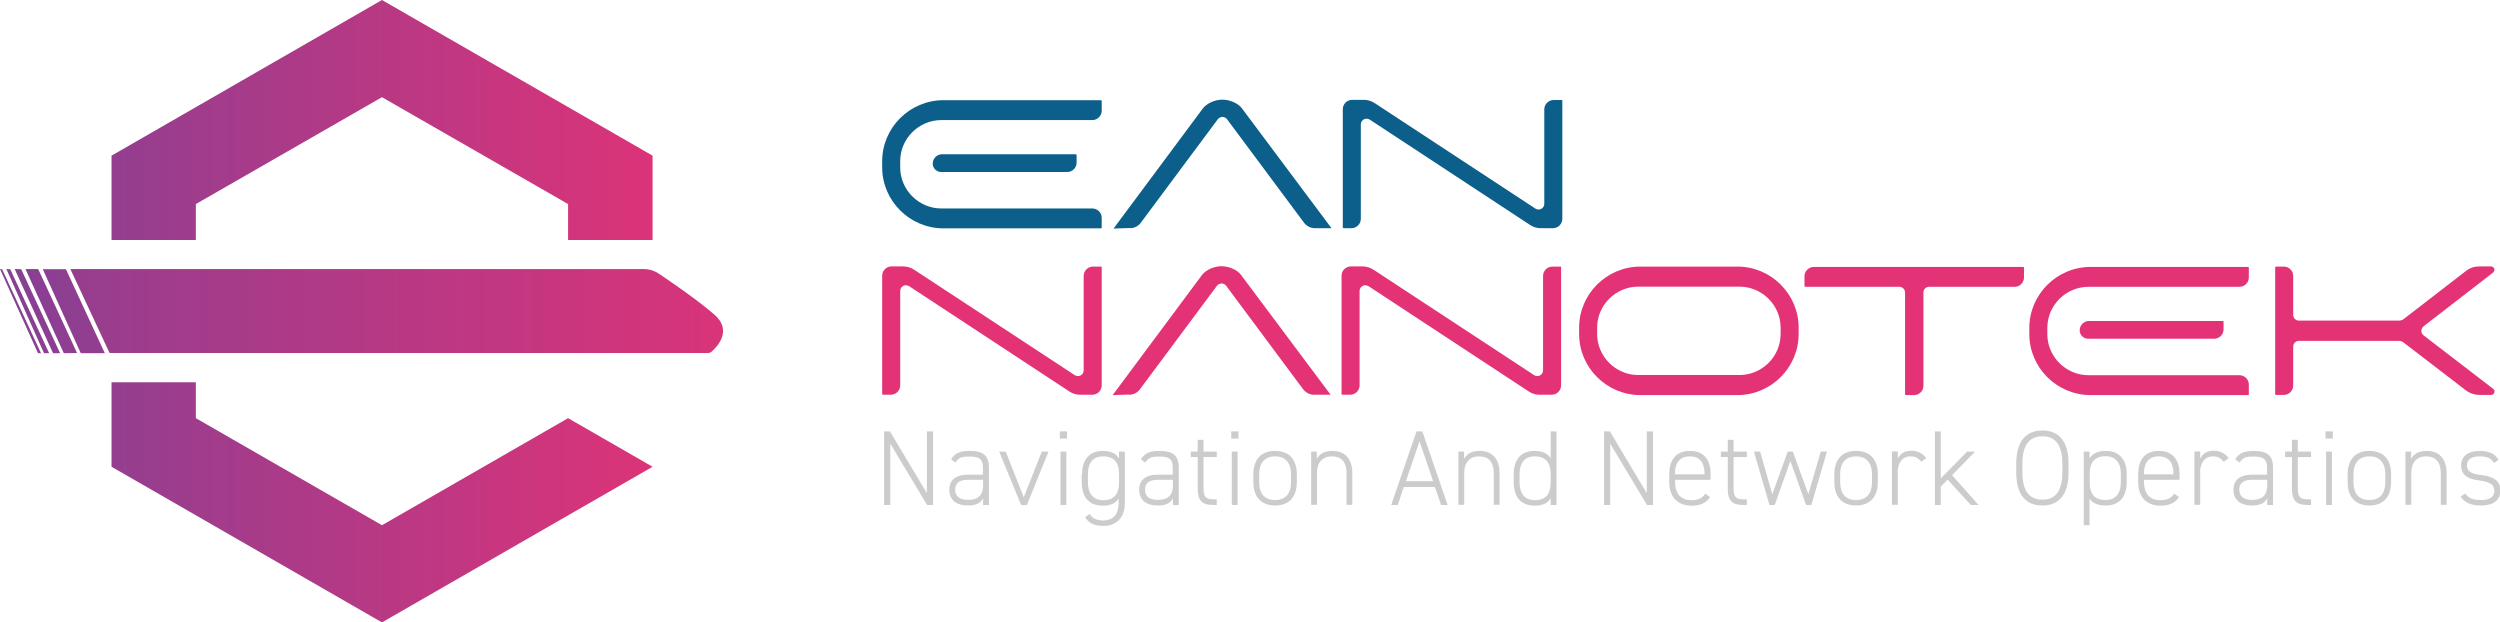 <svg width="482" height="120" viewBox="0 0 482 120" fill="none" xmlns="http://www.w3.org/2000/svg">
<g clip-path="url(#clip0_1_111)">
<path d="M301.08 19.282H299.546C298.558 19.282 297.74 20.096 297.74 21.081V39.31C297.74 39.717 297.502 40.091 297.161 40.26C296.82 40.464 296.377 40.43 296.036 40.226L265.059 19.892C264.446 19.485 263.696 19.248 262.946 19.248H260.697C259.709 19.248 258.891 20.062 258.891 21.047V43.859C258.891 43.859 258.959 43.994 259.027 43.994H260.561C261.549 43.994 262.367 43.18 262.367 42.195V23.966C262.367 23.559 262.606 23.185 262.946 23.016C263.117 22.914 263.287 22.88 263.458 22.88C263.662 22.88 263.866 22.948 264.071 23.049L295.014 43.383C295.627 43.791 296.309 43.994 297.024 43.994H299.41C300.398 43.994 301.216 43.18 301.216 42.195V19.383C301.216 19.383 301.148 19.248 301.08 19.248V19.282Z" fill="#0C5E8B"/>
<path d="M217.861 43.994C218.713 43.994 219.497 43.587 219.974 42.908L234.798 22.982C235.002 22.71 235.377 22.54 235.684 22.54C236.025 22.54 236.366 22.71 236.57 22.982L251.394 42.908C251.905 43.587 252.689 43.994 253.507 43.994H256.71L239.433 20.877C238.717 19.927 237.149 19.214 235.684 19.214C234.219 19.214 232.685 19.927 231.935 20.877L214.692 44.062L217.861 43.96V43.994Z" fill="#0C5E8B"/>
<path d="M181.466 33.166C180.545 33.166 179.83 32.419 179.83 31.536C179.83 30.552 180.648 29.737 181.636 29.737H207.433C207.433 29.737 207.569 29.805 207.569 29.873V31.366C207.569 32.351 206.751 33.166 205.763 33.166H181.466ZM170.083 32.249C170.083 38.733 175.4 44.028 181.909 44.028H212.272C212.272 44.028 212.408 43.96 212.408 43.892V41.992C212.408 41.007 211.591 40.192 210.602 40.192H181.5C177.138 40.192 173.559 36.628 173.559 32.283V31.061C173.559 26.716 177.138 23.151 181.5 23.151H210.602C211.591 23.151 212.408 22.337 212.408 21.352V19.451C212.408 19.451 212.34 19.315 212.272 19.315H181.909C175.4 19.315 170.083 24.611 170.083 31.095V32.317V32.249Z" fill="#0C5E8B"/>
<path d="M367.498 76.175H369.031C370.02 76.175 370.837 75.361 370.837 74.376V56.385C370.837 55.774 371.314 55.298 371.928 55.298H388.422C389.41 55.298 390.228 54.484 390.228 53.499V51.598C390.228 51.598 390.16 51.462 390.091 51.462H349.709C348.721 51.462 347.903 52.277 347.903 53.262V55.163C347.903 55.163 347.971 55.298 348.039 55.298H366.203C366.816 55.298 367.293 55.807 367.293 56.385V76.04C367.293 76.04 367.361 76.175 367.43 76.175H367.498Z" fill="#E43276"/>
<path d="M334.953 76.175C341.462 76.175 346.778 70.88 346.778 64.396V63.174C346.778 56.69 341.462 51.395 334.953 51.395H316.278C309.769 51.395 304.453 56.69 304.453 63.174V64.396C304.453 70.88 309.769 76.175 316.278 76.175H334.953ZM307.929 64.396V63.174C307.929 58.829 311.507 55.264 315.869 55.264H335.362C339.724 55.264 343.302 58.829 343.302 63.174V64.396C343.302 68.741 339.724 72.305 335.362 72.305H315.869C311.507 72.305 307.929 68.741 307.929 64.396Z" fill="#E43276"/>
<path d="M212.272 51.395H210.739C209.75 51.395 208.932 52.209 208.932 53.194V71.423C208.932 71.83 208.694 72.204 208.353 72.373C208.012 72.577 207.569 72.543 207.229 72.339L176.252 52.006C175.638 51.598 174.888 51.361 174.139 51.361H171.89C170.901 51.361 170.083 52.175 170.083 53.16V75.972C170.083 75.972 170.152 76.107 170.22 76.107H171.753C172.742 76.107 173.559 75.293 173.559 74.308V56.079C173.559 55.672 173.798 55.298 174.139 55.129C174.309 55.027 174.48 54.993 174.65 54.993C174.854 54.993 175.059 55.061 175.263 55.163L206.206 75.496C206.82 75.904 207.501 76.107 208.217 76.107H210.602C211.591 76.107 212.408 75.293 212.408 74.308V51.496C212.408 51.496 212.34 51.361 212.272 51.361V51.395Z" fill="#E43276"/>
<path d="M300.841 51.395H299.307C298.319 51.395 297.501 52.209 297.501 53.194V71.423C297.501 71.83 297.263 72.204 296.922 72.373C296.581 72.577 296.138 72.543 295.797 72.339L264.82 52.006C264.207 51.598 263.457 51.361 262.708 51.361H260.458C259.47 51.361 258.652 52.175 258.652 53.16V75.972C258.652 75.972 258.721 76.107 258.789 76.107H260.322C261.31 76.107 262.128 75.293 262.128 74.308V56.079C262.128 55.672 262.367 55.298 262.708 55.129C262.878 55.027 263.048 54.993 263.219 54.993C263.423 54.993 263.628 55.061 263.832 55.163L294.775 75.496C295.388 75.904 296.07 76.107 296.786 76.107H299.171C300.159 76.107 300.977 75.293 300.977 74.308V51.496C300.977 51.496 300.909 51.361 300.841 51.361V51.395Z" fill="#E43276"/>
<path d="M217.691 76.107C218.543 76.107 219.326 75.7 219.804 75.021L234.628 55.095C234.832 54.823 235.207 54.653 235.514 54.653C235.854 54.653 236.195 54.823 236.4 55.095L251.224 75.021C251.735 75.7 252.519 76.107 253.336 76.107H256.54L239.262 52.99C238.547 52.039 236.979 51.327 235.514 51.327C234.048 51.327 232.515 52.039 231.765 52.99L214.521 76.175L217.691 76.073V76.107Z" fill="#E43276"/>
<path d="M402.598 65.312C401.678 65.312 400.962 64.566 400.962 63.683C400.962 62.699 401.78 61.884 402.768 61.884H428.565C428.565 61.884 428.702 61.952 428.702 62.02V63.513C428.702 64.498 427.884 65.312 426.896 65.312H402.598ZM391.25 64.396C391.25 70.88 396.566 76.175 403.075 76.175H433.439C433.439 76.175 433.575 76.107 433.575 76.04V74.138C433.575 73.154 432.757 72.339 431.769 72.339H402.666C398.304 72.339 394.726 68.775 394.726 64.43V63.208C394.726 58.863 398.304 55.298 402.666 55.298H431.769C432.757 55.298 433.575 54.484 433.575 53.499V51.598C433.575 51.598 433.507 51.462 433.439 51.462H403.075C396.566 51.462 391.25 56.758 391.25 63.242V64.464V64.396Z" fill="#E43276"/>
<path d="M440.323 51.395H438.789C438.789 51.395 438.653 51.462 438.653 51.53V76.006C438.653 76.006 438.721 76.141 438.789 76.141H440.323C441.311 76.141 442.129 75.327 442.129 74.342V66.806C442.129 66.195 442.64 65.72 443.219 65.72H462.473C462.814 65.72 463.121 65.822 463.393 66.025L475.423 75.259C476.173 75.836 477.127 76.141 478.047 76.141H480.296C480.671 76.141 480.944 75.836 480.944 75.496C480.944 75.259 480.841 75.055 480.671 74.953L467.278 64.668C467.006 64.464 466.835 64.124 466.835 63.785C466.835 63.446 467.006 63.14 467.278 62.902L480.671 52.549C480.671 52.549 480.944 52.243 480.944 52.039C480.944 51.666 480.637 51.361 480.262 51.361H478.013C477.059 51.361 476.139 51.666 475.389 52.277L463.428 61.511C463.155 61.714 462.848 61.816 462.507 61.816H443.219C442.606 61.816 442.129 61.307 442.129 60.73V53.194C442.129 52.209 441.311 51.395 440.323 51.395Z" fill="#E43276"/>
<path d="M125.816 89.992L73.643 120L21.503 89.992V73.697H37.759V80.622L73.643 101.262L109.527 80.622L125.816 89.992Z" fill="url(#paint0_linear_1_111)"/>
<path d="M37.759 39.344L73.643 18.738L109.527 39.344V46.269H125.816V30.009L73.643 0L21.503 30.009V46.269H37.759V39.344Z" fill="url(#paint1_linear_1_111)"/>
<path d="M20.209 68.096L12.711 51.904H8.247L15.574 68.096H20.209Z" fill="url(#paint2_linear_1_111)"/>
<path d="M14.858 68.062L7.361 51.87H4.907L12.302 68.096L14.858 68.062Z" fill="url(#paint3_linear_1_111)"/>
<path d="M11.587 68.096L4.09 51.904L2.829 51.87L10.224 68.096H11.587Z" fill="url(#paint4_linear_1_111)"/>
<path d="M9.474 68.096L1.977 51.904L1.227 51.87L8.486 68.096H9.474Z" fill="url(#paint5_linear_1_111)"/>
<path d="M7.906 68.096L0.409 51.904L0 51.87L7.327 68.096H7.906Z" fill="url(#paint6_linear_1_111)"/>
<path d="M137.777 60.696C134.642 57.946 129.428 54.382 127.009 52.752C126.157 52.175 125.169 51.87 124.146 51.87H111.946H25.797C25.797 51.87 25.797 51.87 25.763 51.87H13.563L21.128 68.062H25.354H120.773H136.517C136.755 68.062 137.028 67.96 137.198 67.791C138.221 66.908 141.288 63.751 137.743 60.662L137.777 60.696Z" fill="url(#paint7_linear_1_111)"/>
<path d="M179.898 83.168V97.358H178.739L171.651 85.544V97.358H170.458V83.168H171.583L178.705 95.083V83.168H179.898Z" fill="#CCCCCC"/>
<path d="M186.509 91.519H189.508V90.229C189.508 88.464 188.792 88.023 186.918 88.023C185.691 88.023 184.873 88.091 184.226 89.177L183.374 88.566C184.09 87.344 185.112 86.936 186.952 86.936C189.474 86.936 190.667 87.717 190.667 90.229V97.358H189.542V96.068C188.963 97.154 187.94 97.46 186.611 97.46C184.328 97.46 183.033 96.373 183.033 94.404C183.033 92.436 184.43 91.519 186.543 91.519H186.509ZM189.542 92.504H186.543C184.771 92.504 184.158 93.318 184.158 94.404C184.158 95.83 185.18 96.373 186.611 96.373C188.281 96.373 189.542 95.796 189.542 93.488V92.469V92.504Z" fill="#CCCCCC"/>
<path d="M202.151 87.072L197.993 97.358H196.869L192.643 87.072H193.904L197.38 95.864L200.856 87.072H202.117H202.151Z" fill="#CCCCCC"/>
<path d="M204.332 83.168H205.729V84.56H204.332V83.168ZM204.468 87.072H205.593V97.358H204.468V87.072Z" fill="#CCCCCC"/>
<path d="M208.626 91.451C208.626 88.532 210.091 86.936 212.647 86.936C214.18 86.936 215.203 87.445 215.748 88.396V87.072H216.873V96.95C216.873 99.802 215.305 101.397 212.647 101.397C211.011 101.397 209.887 100.854 209.205 99.734L210.091 99.089C210.636 99.972 211.488 100.345 212.681 100.345C214.76 100.345 215.68 98.987 215.68 96.95V96.102C215.101 97.052 214.112 97.494 212.579 97.494C209.887 97.494 208.558 95.762 208.558 92.945V91.451H208.626ZM215.748 92.945V91.315C215.748 89.312 214.862 87.989 212.715 87.989C210.739 87.989 209.75 89.211 209.75 91.451V92.945C209.75 95.117 210.739 96.441 212.715 96.441C215.032 96.441 215.748 94.981 215.748 92.979V92.945Z" fill="#CCCCCC"/>
<path d="M223.109 91.519H226.108V90.229C226.108 88.464 225.392 88.023 223.518 88.023C222.291 88.023 221.474 88.091 220.826 89.177L219.974 88.566C220.69 87.344 221.712 86.936 223.552 86.936C226.074 86.936 227.267 87.717 227.267 90.229V97.358H226.142V96.068C225.563 97.154 224.541 97.46 223.212 97.46C220.928 97.46 219.633 96.373 219.633 94.404C219.633 92.436 221.031 91.519 223.143 91.519H223.109ZM226.142 92.504H223.143C221.371 92.504 220.758 93.318 220.758 94.404C220.758 95.83 221.78 96.373 223.212 96.373C224.881 96.373 226.142 95.796 226.142 93.488V92.469V92.504Z" fill="#CCCCCC"/>
<path d="M229.584 87.072H230.913V84.798H232.038V87.072H234.593V88.124H232.038V93.895C232.038 95.525 232.208 96.271 233.912 96.271H234.593V97.358H233.878C231.595 97.358 230.913 96.339 230.913 94.201V88.124H229.584V87.072Z" fill="#CCCCCC"/>
<path d="M237.388 83.168H238.785V84.56H237.388V83.168ZM237.49 87.072H238.614V97.358H237.49V87.072Z" fill="#CCCCCC"/>
<path d="M245.839 97.46C243.181 97.46 241.647 95.83 241.647 92.945V91.451C241.647 88.532 243.181 86.936 245.839 86.936C248.497 86.936 250.031 88.532 250.031 91.451V92.945C250.031 95.728 248.599 97.46 245.839 97.46ZM248.906 91.451C248.906 89.211 247.816 87.989 245.839 87.989C243.863 87.989 242.772 89.211 242.772 91.451V92.945C242.772 95.117 243.76 96.407 245.839 96.407C247.918 96.407 248.906 95.083 248.906 92.945V91.451Z" fill="#CCCCCC"/>
<path d="M252.757 87.072H253.881V88.464C254.427 87.479 255.381 86.936 256.914 86.936C259.198 86.936 260.731 88.362 260.731 91.247V97.324H259.607V91.247C259.607 88.905 258.448 87.989 256.812 87.989C254.87 87.989 253.916 89.279 253.916 91.146V97.324H252.791V87.038L252.757 87.072Z" fill="#CCCCCC"/>
<path d="M268.228 97.358L273.102 83.168H274.226L279.099 97.358H277.838L276.646 93.895H270.648L269.489 97.358H268.194H268.228ZM271.057 92.775H276.305L273.681 85.069L271.057 92.775Z" fill="#CCCCCC"/>
<path d="M281.144 87.072H282.269V88.464C282.814 87.479 283.768 86.936 285.302 86.936C287.585 86.936 289.118 88.362 289.118 91.247V97.324H287.994V91.247C287.994 88.905 286.835 87.989 285.199 87.989C283.257 87.989 282.303 89.279 282.303 91.146V97.324H281.178V87.038L281.144 87.072Z" fill="#CCCCCC"/>
<path d="M298.967 83.168H300.092V97.358H298.967V96.102C298.388 97.052 297.399 97.493 295.866 97.493C293.174 97.493 291.845 95.762 291.845 92.945V91.451C291.845 88.532 293.31 86.936 295.866 86.936C297.399 86.936 298.422 87.445 298.967 88.396V83.168ZM298.967 92.945V91.451C298.967 89.346 298.149 87.989 295.934 87.989C293.958 87.989 292.969 89.211 292.969 91.451V92.945C292.969 95.117 293.958 96.441 295.934 96.441C298.251 96.441 298.967 94.981 298.967 92.979V92.945Z" fill="#CCCCCC"/>
<path d="M318.698 83.168V97.358H317.539L310.451 85.544V97.358H309.258V83.168H310.383L317.505 95.083V83.168H318.698Z" fill="#CCCCCC"/>
<path d="M322.958 92.504V92.945C322.958 94.981 323.912 96.441 326.093 96.441C327.354 96.441 328.206 96.068 328.785 95.185L329.705 95.83C328.989 96.95 327.831 97.494 326.161 97.494C323.401 97.494 321.833 95.796 321.833 92.945V91.451C321.833 88.532 323.23 86.936 325.82 86.936C328.41 86.936 329.807 88.532 329.807 91.451V92.504H322.958ZM322.958 91.451H328.649C328.649 89.177 327.694 87.989 325.786 87.989C323.878 87.989 322.924 89.211 322.924 91.451H322.958Z" fill="#CCCCCC"/>
<path d="M331.784 87.072H333.113V84.798H334.238V87.072H336.794V88.124H334.238V93.895C334.238 95.525 334.408 96.271 336.112 96.271H336.794V97.358H336.078C333.795 97.358 333.113 96.339 333.113 94.201V88.124H331.784V87.072Z" fill="#CCCCCC"/>
<path d="M345.177 88.871L342.178 97.358H341.156L338.157 87.072H339.349L341.701 95.287L344.666 87.072H345.654L348.653 95.287L351.038 87.072H352.231L349.232 97.358H348.21L345.177 88.871Z" fill="#CCCCCC"/>
<path d="M357.854 97.46C355.196 97.46 353.662 95.83 353.662 92.945V91.451C353.662 88.532 355.196 86.936 357.854 86.936C360.512 86.936 362.045 88.532 362.045 91.451V92.945C362.045 95.728 360.614 97.46 357.854 97.46ZM360.921 91.451C360.921 89.211 359.83 87.989 357.854 87.989C355.877 87.989 354.787 89.211 354.787 91.451V92.945C354.787 95.117 355.775 96.407 357.854 96.407C359.932 96.407 360.921 95.083 360.921 92.945V91.451Z" fill="#CCCCCC"/>
<path d="M365.896 91.146V97.324H364.771V87.038H365.896V88.43C366.339 87.479 367.191 86.902 368.486 86.902C369.781 86.902 370.701 87.412 371.383 88.328L370.428 89.041C369.883 88.328 369.27 87.989 368.35 87.989C366.748 87.989 365.862 89.279 365.862 91.146H365.896Z" fill="#CCCCCC"/>
<path d="M380.788 87.072L376.358 91.621L381.47 97.358H379.971L375.506 92.469L374.177 93.827V97.358H373.053V83.168H374.177V92.232L379.255 87.072H380.754H380.788Z" fill="#CCCCCC"/>
<path d="M393.772 97.46C390.705 97.46 388.729 95.559 388.729 91.078V89.38C388.729 84.933 390.739 82.999 393.772 82.999C396.805 82.999 398.816 84.9 398.816 89.38V91.078C398.816 95.559 396.805 97.46 393.772 97.46ZM389.921 91.078C389.921 94.914 391.455 96.339 393.772 96.339C396.089 96.339 397.623 94.914 397.623 91.078V89.38C397.623 85.544 396.089 84.119 393.772 84.119C391.455 84.119 389.921 85.544 389.921 89.38V91.078Z" fill="#CCCCCC"/>
<path d="M410.027 92.911C410.027 95.728 408.698 97.46 406.006 97.46C404.438 97.46 403.45 97.018 402.871 96.136V101.262H401.746V87.072H402.871V88.362C403.45 87.445 404.438 86.936 406.006 86.936C408.562 86.936 410.027 88.532 410.027 91.451V92.945V92.911ZM408.902 92.911V91.417C408.902 89.177 407.88 87.955 405.938 87.955C403.757 87.955 402.905 89.279 402.905 91.281V93.081C402.905 95.016 403.654 96.407 405.938 96.407C407.914 96.407 408.902 95.083 408.902 92.911Z" fill="#CCCCCC"/>
<path d="M413.367 92.504V92.945C413.367 94.981 414.321 96.441 416.502 96.441C417.763 96.441 418.615 96.068 419.194 95.185L420.114 95.83C419.399 96.95 418.24 97.494 416.57 97.494C413.81 97.494 412.242 95.796 412.242 92.945V91.451C412.242 88.532 413.639 86.936 416.229 86.936C418.819 86.936 420.216 88.532 420.216 91.451V92.504H413.367ZM413.367 91.451H419.058C419.058 89.177 418.104 87.989 416.195 87.989C414.287 87.989 413.333 89.211 413.333 91.451H413.367Z" fill="#CCCCCC"/>
<path d="M424.204 91.146V97.324H423.079V87.038H424.204V88.43C424.647 87.479 425.499 86.902 426.794 86.902C428.089 86.902 429.009 87.412 429.69 88.328L428.736 89.041C428.191 88.328 427.577 87.989 426.657 87.989C425.056 87.989 424.17 89.279 424.17 91.146H424.204Z" fill="#CCCCCC"/>
<path d="M434.086 91.519H437.085V90.229C437.085 88.464 436.37 88.023 434.495 88.023C433.268 88.023 432.451 88.091 431.803 89.177L430.951 88.566C431.667 87.344 432.689 86.936 434.529 86.936C437.051 86.936 438.244 87.717 438.244 90.229V97.358H437.119V96.068C436.54 97.154 435.518 97.46 434.189 97.46C431.905 97.46 430.61 96.373 430.61 94.404C430.61 92.436 432.008 91.519 434.12 91.519H434.086ZM437.119 92.504H434.12C432.348 92.504 431.735 93.318 431.735 94.404C431.735 95.83 432.757 96.373 434.189 96.373C435.858 96.373 437.119 95.796 437.119 93.488V92.469V92.504Z" fill="#CCCCCC"/>
<path d="M440.561 87.072H441.89V84.798H443.015V87.072H445.571V88.124H443.015V93.895C443.015 95.525 443.185 96.271 444.889 96.271H445.571V97.358H444.855C442.572 97.358 441.89 96.339 441.89 94.201V88.124H440.561V87.072Z" fill="#CCCCCC"/>
<path d="M448.365 83.168H449.762V84.56H448.365V83.168ZM448.467 87.072H449.592V97.358H448.467V87.072Z" fill="#CCCCCC"/>
<path d="M456.817 97.46C454.158 97.46 452.625 95.83 452.625 92.945V91.451C452.625 88.532 454.158 86.936 456.817 86.936C459.475 86.936 461.008 88.532 461.008 91.451V92.945C461.008 95.728 459.577 97.46 456.817 97.46ZM459.884 91.451C459.884 89.211 458.793 87.989 456.817 87.989C454.84 87.989 453.75 89.211 453.75 91.451V92.945C453.75 95.117 454.738 96.407 456.817 96.407C458.895 96.407 459.884 95.083 459.884 92.945V91.451Z" fill="#CCCCCC"/>
<path d="M463.734 87.072H464.859V88.464C465.404 87.479 466.358 86.936 467.892 86.936C470.175 86.936 471.709 88.362 471.709 91.247V97.324H470.584V91.247C470.584 88.905 469.425 87.989 467.79 87.989C465.847 87.989 464.893 89.279 464.893 91.146V97.324H463.768V87.038L463.734 87.072Z" fill="#CCCCCC"/>
<path d="M480.841 89.245C480.194 88.328 479.546 87.989 478.047 87.989C476.65 87.989 475.627 88.498 475.627 89.686C475.627 91.112 476.922 91.417 478.388 91.587C480.398 91.859 482.068 92.436 482.068 94.608C482.068 96.204 481.046 97.46 478.285 97.46C476.241 97.46 475.15 96.815 474.4 95.762L475.286 95.151C475.9 96 476.684 96.407 478.285 96.407C479.887 96.407 480.909 95.898 480.909 94.642C480.909 93.318 479.887 92.877 477.842 92.605C476.104 92.368 474.503 91.791 474.503 89.72C474.503 88.056 475.763 86.936 478.081 86.936C479.717 86.936 480.943 87.378 481.727 88.634L480.875 89.245H480.841Z" fill="#CCCCCC"/>
</g>
<defs>
<linearGradient id="paint0_linear_1_111" x1="-0.102" y1="96.849" x2="137.062" y2="96.849" gradientUnits="userSpaceOnUse">
<stop stop-color="#854094"/>
<stop offset="1" stop-color="#E43276"/>
</linearGradient>
<linearGradient id="paint1_linear_1_111" x1="-0.102" y1="23.151" x2="137.062" y2="23.151" gradientUnits="userSpaceOnUse">
<stop stop-color="#854094"/>
<stop offset="1" stop-color="#E43276"/>
</linearGradient>
<linearGradient id="paint2_linear_1_111" x1="-0.102" y1="59.983" x2="137.062" y2="59.983" gradientUnits="userSpaceOnUse">
<stop stop-color="#854094"/>
<stop offset="1" stop-color="#E43276"/>
</linearGradient>
<linearGradient id="paint3_linear_1_111" x1="-0.102" y1="59.983" x2="137.062" y2="59.983" gradientUnits="userSpaceOnUse">
<stop stop-color="#854094"/>
<stop offset="1" stop-color="#E43276"/>
</linearGradient>
<linearGradient id="paint4_linear_1_111" x1="-0.102" y1="59.983" x2="137.062" y2="59.983" gradientUnits="userSpaceOnUse">
<stop stop-color="#854094"/>
<stop offset="1" stop-color="#E43276"/>
</linearGradient>
<linearGradient id="paint5_linear_1_111" x1="-0.102" y1="59.983" x2="137.062" y2="59.983" gradientUnits="userSpaceOnUse">
<stop stop-color="#854094"/>
<stop offset="1" stop-color="#E43276"/>
</linearGradient>
<linearGradient id="paint6_linear_1_111" x1="0" y1="59.983" x2="137.062" y2="59.983" gradientUnits="userSpaceOnUse">
<stop stop-color="#854094"/>
<stop offset="1" stop-color="#E43276"/>
</linearGradient>
<linearGradient id="paint7_linear_1_111" x1="-20.038" y1="59.983" x2="160.916" y2="59.983" gradientUnits="userSpaceOnUse">
<stop stop-color="#854094"/>
<stop offset="1" stop-color="#E43276"/>
</linearGradient>
<clipPath id="clip0_1_111">
<rect width="482" height="120" fill="white"/>
</clipPath>
</defs>
</svg>
